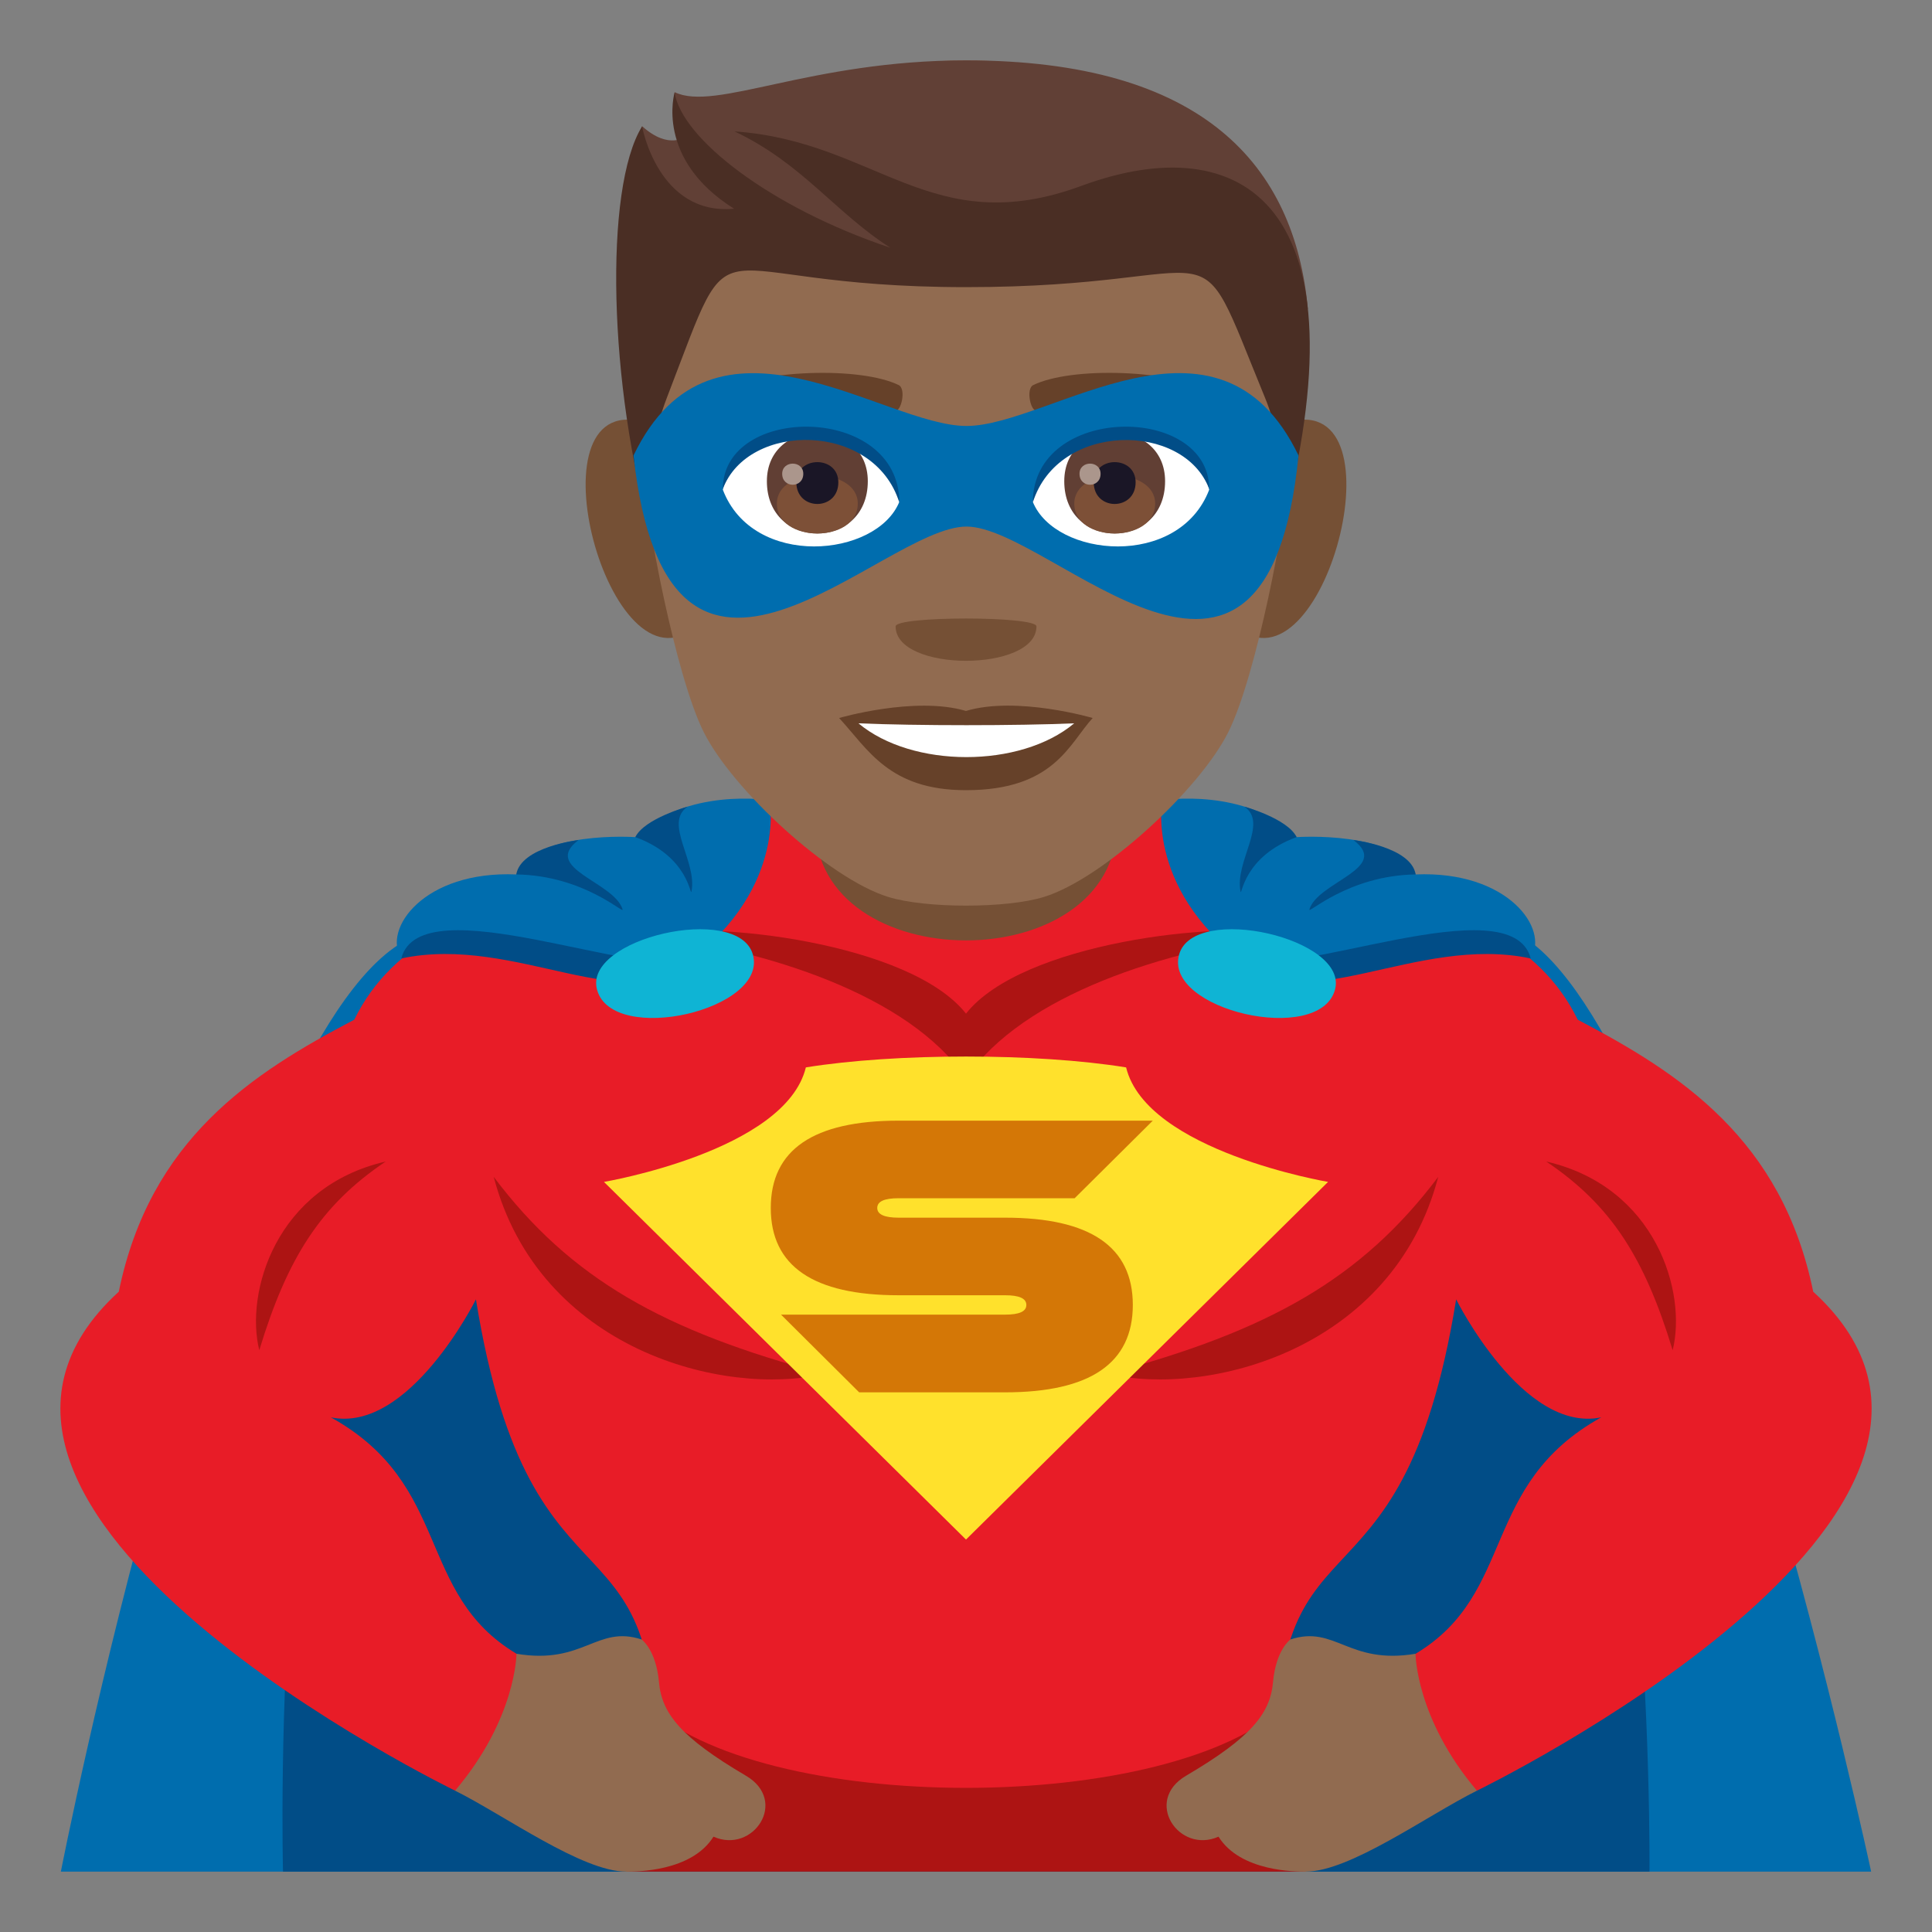 <?xml version="1.0" encoding="utf-8"?>
<!-- Generator: Adobe Illustrator 15.0.0, SVG Export Plug-In . SVG Version: 6.00 Build 0)  -->
<!DOCTYPE svg PUBLIC "-//W3C//DTD SVG 1.1//EN" "http://www.w3.org/Graphics/SVG/1.1/DTD/svg11.dtd">
<svg version="1.1" id="Layer_1" xmlns:x="http://ns.adobe.com/Extensibility/1.0/" xmlns:i="http://ns.adobe.com/AdobeIllustrator/10.0/" xmlns:graph="http://ns.adobe.com/Graphs/1.0/"
	 xmlns="http://www.w3.org/2000/svg" xmlns:xlink="http://www.w3.org/1999/xlink" xmlns:a="http://ns.adobe.com/AdobeSVGViewerExtensions/3.0/"
	 x="0px" y="0px" width="64px" height="64px" viewBox="0 0 64 64" enable-background="new 0 0 64 64" xml:space="preserve">
<rect x="0" y="0" width="64" height="64" fill="#808080" stroke="none"/>
<path fill="#006DAE" d="M61.984,62H2.016c0,0,5.183-26.459,11.039-30.607c5.06-3.582,33.354-3.873,37.889,0
	C56.433,36.08,61.984,62,61.984,62z"/>
<path fill="#014D87" d="M54.641,62H9.375c0,0-0.561-21.463,4.738-25.09c7.33-5.021,28.963-5.662,35.791,0
	C54.834,40.998,54.641,62,54.641,62z"/>
<path fill="#E81C27" d="M60.065,42.789c-1.036-5.051-4.404-7.232-7.801-9.01c-1.271-2.615-4.086-3.811-7.283-4.111L32,23.664
	l-12.981,6.004c-3.197,0.301-6.013,1.496-7.283,4.111c-3.396,1.777-6.765,3.959-7.801,9.01
	c-7.943,7.258,11.141,16.529,11.141,16.529c4.931-1.219,2.034-4.535,2.034-4.535c-3.35-2.004-2.12-5.596-6.151-7.832
	c2.591,0.545,4.807-3.908,4.807-3.908c1.843,11.42,6.477,6.287,5.872,16.445h20.727c-0.604-10.158,4.029-5.025,5.872-16.445
	c0,0,2.216,4.453,4.807,3.908c-4.031,2.236-2.802,5.828-6.151,7.832c0,0-2.896,3.316,2.034,4.535
	C48.925,59.318,68.009,50.047,60.065,42.789z"/>
<path fill="#AD1413" d="M42.67,56.395c-3.773,3.775-17.568,3.773-21.342,0L20.744,62h22.512L42.67,56.395z"/>
<path fill="#AD1413" d="M12.777,38.477c-3.648,0.84-4.663,4.348-4.188,6.25C9.518,41.668,10.628,39.92,12.777,38.477z"/>
<path fill="#AD1413" d="M16.355,38.986c1.506,5.74,7.637,7.299,10.947,6.525C21.96,44.088,18.896,42.355,16.355,38.986z"/>
<path fill="#AD1413" d="M51.221,38.477c3.65,0.84,4.663,4.348,4.188,6.25C54.48,41.668,53.37,39.92,51.221,38.477z"/>
<path fill="#AD1413" d="M47.643,38.986c-1.506,5.74-7.637,7.299-10.948,6.525C42.04,44.088,45.104,42.355,47.643,38.986z"/>
<path fill="#AD1413" d="M32,33.578c-1.853-2.35-8.438-3.096-10.592-2.615c3.957,0.506,8.677,1.969,10.592,4.754
	c1.915-2.785,6.635-4.248,10.592-4.754C40.435,30.482,33.851,31.229,32,33.578z"/>
<path fill="#916B50" d="M46.891,54.783c-2.229,0.373-2.654-0.961-4.146-0.473c0,0-0.479,0.338-0.575,1.418
	c-0.094,1.029-0.713,1.822-2.878,3.094c-1.426,0.836-0.239,2.604,1.073,2.02C41.093,62.008,42.938,62,43.256,62
	c1.46,0,4.021-1.859,5.669-2.682C46.896,56.926,46.891,54.783,46.891,54.783z"/>
<path fill="#916B50" d="M17.109,54.783c2.229,0.373,2.654-0.961,4.146-0.473c0,0,0.479,0.338,0.575,1.418
	c0.094,1.029,0.713,1.822,2.878,3.094c1.426,0.836,0.239,2.604-1.073,2.02C22.907,62.008,21.063,62,20.744,62
	c-1.46,0-4.021-1.859-5.669-2.682C17.104,56.926,17.109,54.783,17.109,54.783z"/>
<path fill="#006DAE" d="M41.558,32.125c-3.668-2.508-3.054-5.617-3.054-5.617s2.8-0.441,4.449,1.223c0,0,3.305-0.23,3.943,1.236
	c3.059-0.129,4.439,1.807,3.811,2.783C47.357,30.143,43.357,32.922,41.558,32.125z"/>
<path fill="#014D87" d="M50.707,31.75c-0.637-2.457-8.025,0.795-9.665,0.006C43.125,33.855,46.889,30.936,50.707,31.75z"/>
<path fill="#014D87" d="M46.896,28.967c-2.239,0.033-3.568,1.33-3.521,1.16c0.277-0.918,2.711-1.361,1.46-2.299
	C44.835,27.828,46.744,28.047,46.896,28.967z"/>
<path fill="#014D87" d="M42.953,27.73c-1.769,0.641-1.819,1.98-1.858,1.805c-0.205-0.996,0.938-2.27,0.125-2.814
	C41.22,26.721,42.643,27.109,42.953,27.73z"/>
<path fill="#0FB4D4" d="M39.061,31.615c-0.525,1.844,4.635,3.025,5.159,1.182C44.71,31.086,39.551,29.908,39.061,31.615z"/>
<path fill="#006DAE" d="M22.44,32.125c3.668-2.508,3.055-5.617,3.055-5.617s-2.801-0.441-4.45,1.223c0,0-3.303-0.23-3.943,1.236
	c-3.059-0.129-4.438,1.807-3.809,2.783C16.643,30.143,20.643,32.922,22.44,32.125z"/>
<path fill="#014D87" d="M13.293,31.75c0.635-2.457,8.025,0.795,9.663,0.006C20.873,33.855,17.109,30.936,13.293,31.75z"/>
<path fill="#014D87" d="M17.102,28.967c2.241,0.033,3.57,1.33,3.523,1.16c-0.277-0.918-2.711-1.361-1.46-2.299
	C19.165,27.828,17.256,28.047,17.102,28.967z"/>
<path fill="#014D87" d="M21.045,27.73c1.771,0.641,1.821,1.98,1.86,1.805c0.205-0.996-0.938-2.27-0.125-2.814
	C22.78,26.721,21.357,27.109,21.045,27.73z"/>
<path fill="#0FB4D4" d="M24.938,31.615c0.527,1.844-4.633,3.025-5.157,1.182C19.288,31.086,24.447,29.908,24.938,31.615z"/>
<path fill="#FFE12C" d="M37.304,35.359c-2.961-0.48-7.648-0.48-10.609,0c-0.674,2.775-6.688,3.793-6.688,3.793L32,51l11.994-11.848
	C43.994,39.152,37.978,38.135,37.304,35.359z"/>
<path fill="#D47706" d="M38.188,37.123l-2.589,2.57h-5.833c-0.471,0-0.706,0.105-0.706,0.322c0,0.213,0.235,0.322,0.706,0.322h3.527
	c2.82,0,4.233,0.963,4.233,2.891c0,1.93-1.413,2.895-4.233,2.895h-4.832l-2.588-2.574h7.42c0.472,0,0.706-0.105,0.706-0.32
	c0-0.217-0.234-0.322-0.706-0.322h-3.527c-2.819,0-4.233-0.963-4.233-2.891c0-1.93,1.414-2.893,4.233-2.893H38.188z"/>
<path fill="#755035" d="M26.998,27.285c0,5.156,10,5.156,10,0v-5.344h-10V27.285z"/>
<path fill="#755035" d="M21.117,13.93c-3.636-0.656-0.796,9.52,2.052,6.715C24.489,19.344,22.817,14.238,21.117,13.93z"/>
<path fill="#755035" d="M42.88,13.93c-1.703,0.309-3.371,5.414-2.047,6.715C43.681,23.449,46.521,13.273,42.88,13.93z"/>
<path fill="#916B50" d="M31.998,2c-7.521,0-11.15,5.691-10.691,13.609c0.09,1.594,1.073,6.785,2.007,8.648
	c0.957,1.906,4.145,4.848,6.103,5.453c1.232,0.387,3.937,0.387,5.171,0c1.954-0.605,5.145-3.547,6.099-5.453
	c0.934-1.863,1.917-7.055,2.012-8.648C43.149,7.691,39.525,2,31.998,2z"/>
<path fill="#664129" d="M31.998,23.551c-1.691-0.5-4.201,0.234-4.201,0.234c0.959,1.039,1.657,2.391,4.201,2.391
	c2.918,0,3.413-1.531,4.198-2.391C36.196,23.785,33.689,23.047,31.998,23.551z"/>
<path fill="#FFFFFF" d="M28.438,23.961c1.778,1.488,5.359,1.496,7.146,0C33.689,24.043,30.345,24.043,28.438,23.961z"/>
<path fill="#755035" d="M34.334,20.75c0,1.52-4.666,1.52-4.666,0C29.668,20.402,34.334,20.402,34.334,20.75z"/>
<path fill="#614036" d="M31.998,2c-5.173,0-8.302,1.709-9.649,1.053c0,0-0.148,0.885,0.384,1.457c0,0-0.56,0.482-1.462-0.33
	c-0.859,2.785,1.691,4.398,10.728,4.398c9.043,0,6.883-2.199,11.327,1.664C42.889,5.477,39.861,2,31.998,2z"/>
<path fill="#4A2E24" d="M35.826,6.156c-4.977,1.836-6.794-1.479-11.493-1.803c2.238,1.057,3.328,2.682,5.16,3.854
	c-3.992-1.336-6.922-3.633-7.145-5.145c0,0-0.663,2.203,1.969,3.852c-2.519,0.234-3.047-2.727-3.047-2.727
	c-1.273,2.049-1.099,8.66,0.32,13.563c0.234-1.75-0.306-2.473,0.504-4.582c2.422-6.301,0.867-3.656,9.906-3.656
	c9.04,0,7.411-2.414,9.902,3.656c0.746,1.809,0.271,2.832,0.508,4.582C45.385,6.691,41.11,4.207,35.826,6.156z"/>
<path fill="#664129" d="M40.471,13.051c-1.72-0.852-5.012-0.895-6.239-0.297c-0.262,0.113-0.09,0.926,0.133,0.848
	c1.711-0.633,4.465-0.65,6.066,0.055C40.646,13.746,40.736,13.172,40.471,13.051z"/>
<path fill="#664129" d="M23.523,13.051c1.725-0.852,5.017-0.895,6.243-0.297c0.262,0.113,0.09,0.926-0.133,0.848
	c-1.711-0.633-4.464-0.65-6.07,0.055C23.353,13.746,23.268,13.172,23.523,13.051z"/>
<path fill="#006DAE" d="M32.018,14.111c-2.77,0.002-8.386-4.523-11.032,0.977c1.151,10.52,8.205,2.352,11.032,2.355
	c2.82,0.004,9.94,8.26,10.997-2.355C40.367,9.586,34.78,14.109,32.018,14.111z"/>
<path fill="#FFFFFF" d="M40.056,16.223c-1.008,2.629-5.097,2.246-5.843,0.402C34.779,13.668,39.502,13.414,40.056,16.223z"/>
<path fill="#FFFFFF" d="M23.945,16.223c1.002,2.629,5.095,2.246,5.846,0.402C29.22,13.664,24.492,13.41,23.945,16.223z"/>
<path fill="#613F34" d="M35.255,15.941c0,2.309,3.34,2.309,3.34,0C38.595,13.797,35.255,13.797,35.255,15.941z"/>
<path fill="#7D5037" d="M35.587,16.68c0,1.324,2.679,1.324,2.679,0C38.266,15.449,35.587,15.449,35.587,16.68z"/>
<path fill="#1A1626" d="M36.231,15.977c0,0.957,1.388,0.957,1.388,0C37.619,15.086,36.231,15.086,36.231,15.977z"/>
<path fill="#AB968C" d="M35.76,15.695c0,0.484,0.698,0.484,0.698,0C36.458,15.246,35.76,15.246,35.76,15.695z"/>
<path fill="#613F34" d="M25.404,15.941c0,2.309,3.343,2.309,3.343,0C28.747,13.797,25.404,13.797,25.404,15.941z"/>
<path fill="#7D5037" d="M25.735,16.68c0,1.324,2.68,1.324,2.68,0C28.415,15.449,25.735,15.449,25.735,16.68z"/>
<path fill="#1A1626" d="M26.38,15.977c0,0.957,1.391,0.957,1.391,0C27.771,15.086,26.38,15.086,26.38,15.977z"/>
<path fill="#AB968C" d="M25.911,15.695c0,0.484,0.699,0.484,0.699,0C26.61,15.246,25.911,15.246,25.911,15.695z"/>
<path fill="#014D87" d="M40.056,16.199c0-2.824-5.843-2.824-5.843,0.449C35.049,13.965,39.22,13.965,40.056,16.199z"/>
<path fill="#014D87" d="M23.945,16.199c0-2.824,5.846-2.824,5.846,0.449C28.954,13.961,24.778,13.961,23.945,16.199z"/>
</svg>
